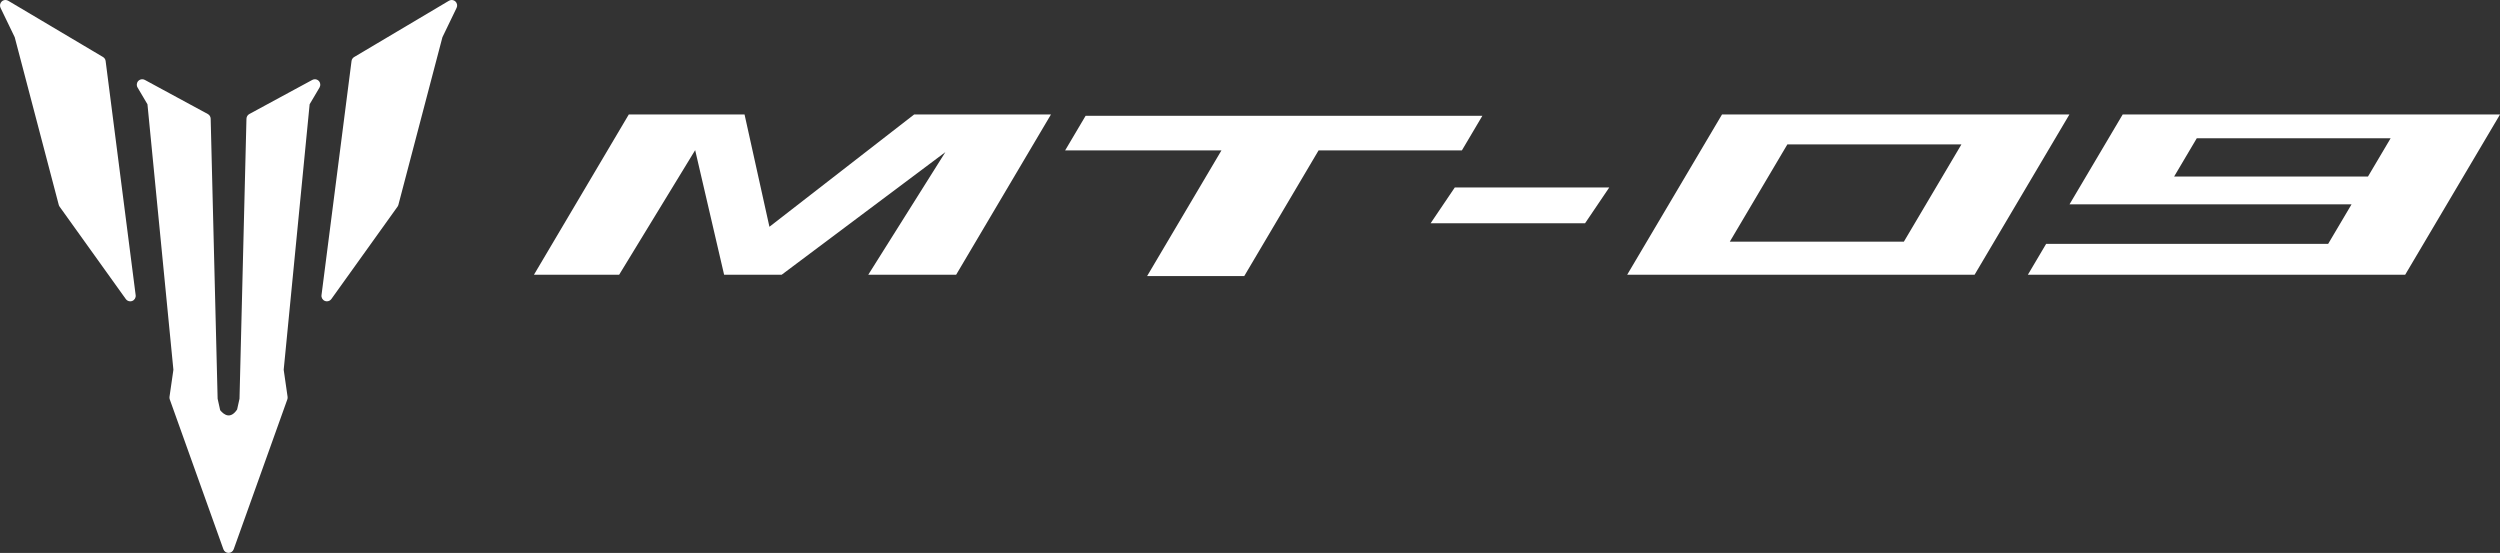 <?xml version="1.0" encoding="UTF-8"?>
<!DOCTYPE svg PUBLIC "-//W3C//DTD SVG 1.1//EN" "http://www.w3.org/Graphics/SVG/1.1/DTD/svg11.dtd">
<!-- Creator: CorelDRAW 2019 (64-Bit) -->
<svg xmlns="http://www.w3.org/2000/svg" xml:space="preserve" width="191.552mm" height="42.365mm" version="1.1" style="shape-rendering:geometricPrecision; text-rendering:geometricPrecision; image-rendering:optimizeQuality; fill-rule:evenodd; clip-rule:evenodd"
viewBox="0 0 191.685 42.394"
 xmlns:xlink="http://www.w3.org/1999/xlink"
 xmlns:xodm="http://www.corel.com/coreldraw/odm/2003">
 <rect x="0" y="0" width="191.685" height="42.394" fill="#333333" stroke="none"/>
 <defs>
  <style type="text/css">
   <![CDATA[
    .fil0 {fill:white}
   ]]>
  </style>
 </defs>
 <g id="Layer_x0020_1">
  <g id="_843724336">
   <polygon class="fil0" points="93.655,11.53 87.953,21.168 95.401,21.168 101.102,11.53 112.09,11.53 113.659,8.878 83.238,8.878 81.669,11.53 "/>
   <polygon class="fil0" points="119.05,14.371 111.547,14.371 109.689,17.121 121.532,17.121 123.39,14.371 "/>
   <polygon class="fil0" points="70.093,8.776 58.995,17.388 57.087,8.776 48.212,8.776 40.939,21.067 47.471,21.067 53.301,11.512 55.521,21.067 59.932,21.067 72.485,11.664 66.572,21.067 73.31,21.067 80.582,8.776 "/>
   <path class="fil0" d="M145.975 18.531l-13.345 0 4.413 -7.457 13.346 0 -4.413 7.457zm-2.173 -9.754l0 0 -11.769 0 -7.272 12.29 26.637 0 7.272 -12.29 -14.868 0z"/>
   <path class="fil0" d="M181.564 13.533l-14.864 0 1.735 -2.932 14.864 0 -1.735 2.932zm-7.04 -4.757l0 0 -11.769 0 -4.077 6.89 21.625 0 -1.795 3.033 -21.624 0 -1.4 2.366 28.93 0 7.273 -12.29 -17.162 0z"/>
   <path class="fil0" d="M8.1 4.679c-0.016,-0.128 -0.09,-0.241 -0.201,-0.307 -0.153,-0.09 -6.047,-3.59 -7.266,-4.313 -0.064,-0.038 -0.135,-0.057 -0.207,-0.059l-0.004 0 -0.004 0 -0.005 0c-0.101,0.001 -0.201,0.039 -0.278,0.11 -0.136,0.126 -0.174,0.325 -0.094,0.491 0.53,1.096 1.082,2.24 1.083,2.243l0.005 0.012c0.208,0.791 3.326,12.66 3.375,12.849 0.013,0.05 0.035,0.097 0.065,0.139 0.097,0.134 3.506,4.893 5.077,7.085 0.08,0.113 0.208,0.175 0.34,0.175 0.051,0 0.103,-0.009 0.153,-0.028 0.179,-0.07 0.287,-0.253 0.263,-0.443 -0.453,-3.528 -2.245,-17.501 -2.303,-17.953z"/>
   <path class="fil0" d="M34.917 0.11c-0.08,-0.072 -0.181,-0.11 -0.284,-0.11 -0.074,0 -0.147,0.019 -0.213,0.059l-7.265 4.313c-0.111,0.066 -0.185,0.179 -0.202,0.307 -0.025,0.197 -2.047,15.955 -2.303,17.953 -0.024,0.19 0.084,0.373 0.263,0.443 0.05,0.019 0.102,0.028 0.153,0.028 0.131,0 0.26,-0.062 0.34,-0.175l2.138 -2.984c1.414,-1.974 2.877,-4.018 2.937,-4.101 0.031,-0.042 0.053,-0.09 0.066,-0.141 0.049,-0.187 3.171,-12.07 3.375,-12.848 0.1,-0.208 0.613,-1.269 1.088,-2.254 0.081,-0.166 0.042,-0.366 -0.093,-0.491z"/>
   <path class="fil0" d="M24.143 6.077c-0.068,0 -0.137,0.016 -0.199,0.051l-1.346 0.728c-1.57,0.851 -3.186,1.726 -3.481,1.886 -0.131,0.071 -0.215,0.208 -0.22,0.358 -0.015,0.611 -0.508,20.451 -0.533,21.471l-0.184 0.827c-0.5,0.743 -0.983,0.437 -1.298,0.055l-0.196 -0.882c-0.025,-1.038 -0.518,-20.865 -0.533,-21.471 -0.004,-0.151 -0.088,-0.287 -0.22,-0.358 -0.227,-0.122 -1.231,-0.667 -2.397,-1.298l-2.43 -1.317c-0.062,-0.034 -0.13,-0.051 -0.199,-0.051 -0.111,0 -0.221,0.044 -0.302,0.127 -0.131,0.136 -0.155,0.342 -0.059,0.504 0.291,0.495 0.636,1.078 0.76,1.288l1.989 20.357c-0.043,0.3 -0.267,1.855 -0.299,2.071 -0.01,0.068 -0.002,0.137 0.021,0.201 0.081,0.228 3.293,9.204 4.112,11.491 0.059,0.166 0.217,0.278 0.394,0.278 0.177,0 0.335,-0.112 0.395,-0.278 0.795,-2.222 4.03,-11.259 4.112,-11.491 0.024,-0.064 0.03,-0.133 0.02,-0.201 -0.031,-0.215 -0.255,-1.77 -0.298,-2.071l1.989 -20.358c0.123,-0.209 0.467,-0.791 0.76,-1.286 0.095,-0.162 0.071,-0.368 -0.06,-0.505 -0.08,-0.083 -0.19,-0.127 -0.301,-0.127z"/>
  </g>
 </g>
</svg>
